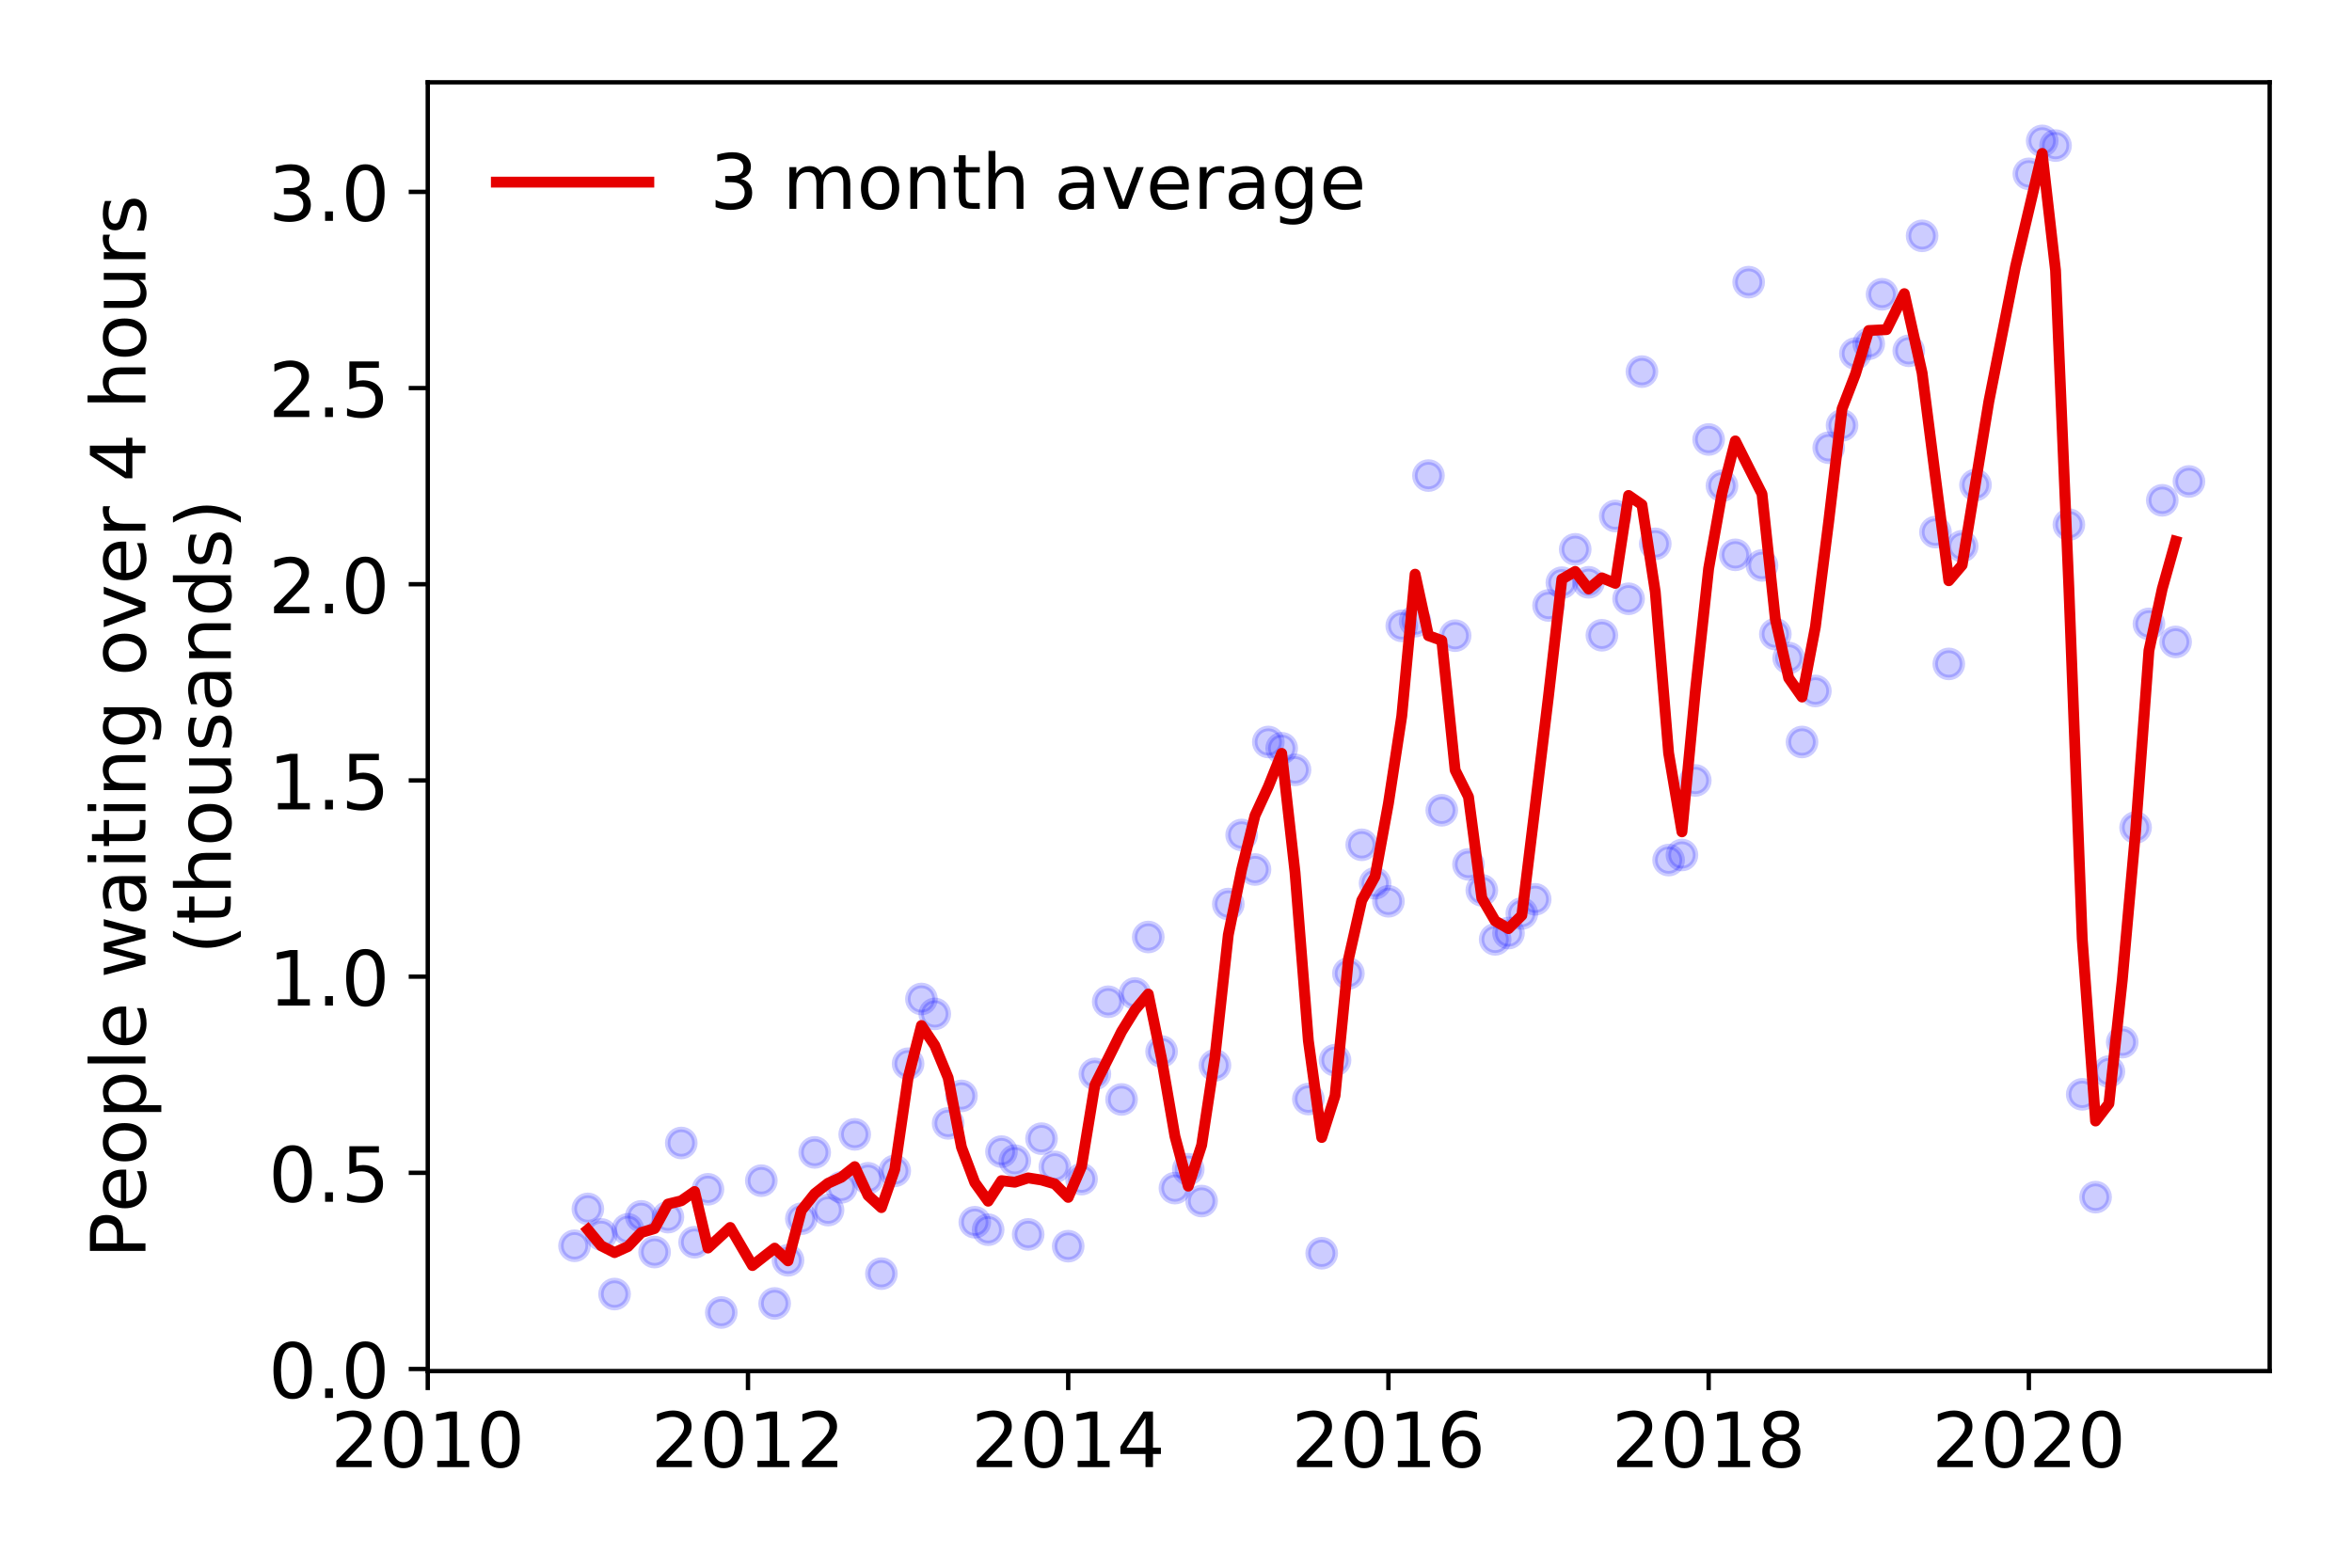 <?xml version="1.0" encoding="utf-8" standalone="no"?>
<!DOCTYPE svg PUBLIC "-//W3C//DTD SVG 1.1//EN"
  "http://www.w3.org/Graphics/SVG/1.1/DTD/svg11.dtd">
<!-- Created with matplotlib (https://matplotlib.org/) -->
<svg height="288pt" version="1.1" viewBox="0 0 432 288" width="432pt" xmlns="http://www.w3.org/2000/svg" xmlns:xlink="http://www.w3.org/1999/xlink">
 <defs>
  <style type="text/css">
*{stroke-linecap:butt;stroke-linejoin:round;}
  </style>
 </defs>
 <g id="figure_1">
  <g id="patch_1">
   <path d="M 0 288 
L 432 288 
L 432 0 
L 0 0 
z
" style="fill:#ffffff;"/>
  </g>
  <g id="axes_1">
   <g id="patch_2">
    <path d="M 78.57 251.88 
L 416.88 251.88 
L 416.88 15.12 
L 78.57 15.12 
z
" style="fill:#ffffff;"/>
   </g>
   <g id="matplotlib.axis_1">
    <g id="xtick_1">
     <g id="line2d_1">
      <defs>
       <path d="M 0 0 
L 0 3.5 
" id="maaee88fceb" style="stroke:#000000;stroke-width:0.8;"/>
      </defs>
      <g>
       <use style="stroke:#000000;stroke-width:0.8;" x="78.57" xlink:href="#maaee88fceb" y="251.88"/>
      </g>
     </g>
     <g id="text_1">
      <!-- 2010 -->
      <defs>
       <path d="M 19.188 8.297 
L 53.609 8.297 
L 53.609 0 
L 7.328 0 
L 7.328 8.297 
Q 12.938 14.109 22.625 23.891 
Q 32.328 33.688 34.812 36.531 
Q 39.547 41.844 41.422 45.531 
Q 43.312 49.219 43.312 52.781 
Q 43.312 58.594 39.234 62.25 
Q 35.156 65.922 28.609 65.922 
Q 23.969 65.922 18.812 64.312 
Q 13.672 62.703 7.812 59.422 
L 7.812 69.391 
Q 13.766 71.781 18.938 73 
Q 24.125 74.219 28.422 74.219 
Q 39.75 74.219 46.484 68.547 
Q 53.219 62.891 53.219 53.422 
Q 53.219 48.922 51.531 44.891 
Q 49.859 40.875 45.406 35.406 
Q 44.188 33.984 37.641 27.219 
Q 31.109 20.453 19.188 8.297 
z
" id="DejaVuSans-50"/>
       <path d="M 31.781 66.406 
Q 24.172 66.406 20.328 58.906 
Q 16.5 51.422 16.5 36.375 
Q 16.5 21.391 20.328 13.891 
Q 24.172 6.391 31.781 6.391 
Q 39.453 6.391 43.281 13.891 
Q 47.125 21.391 47.125 36.375 
Q 47.125 51.422 43.281 58.906 
Q 39.453 66.406 31.781 66.406 
z
M 31.781 74.219 
Q 44.047 74.219 50.516 64.516 
Q 56.984 54.828 56.984 36.375 
Q 56.984 17.969 50.516 8.266 
Q 44.047 -1.422 31.781 -1.422 
Q 19.531 -1.422 13.062 8.266 
Q 6.594 17.969 6.594 36.375 
Q 6.594 54.828 13.062 64.516 
Q 19.531 74.219 31.781 74.219 
z
" id="DejaVuSans-48"/>
       <path d="M 12.406 8.297 
L 28.516 8.297 
L 28.516 63.922 
L 10.984 60.406 
L 10.984 69.391 
L 28.422 72.906 
L 38.281 72.906 
L 38.281 8.297 
L 54.391 8.297 
L 54.391 0 
L 12.406 0 
z
" id="DejaVuSans-49"/>
      </defs>
      <g transform="translate(60.755 269.518)scale(0.14 -0.14)">
       <use xlink:href="#DejaVuSans-50"/>
       <use x="63.623" xlink:href="#DejaVuSans-48"/>
       <use x="127.246" xlink:href="#DejaVuSans-49"/>
       <use x="190.869" xlink:href="#DejaVuSans-48"/>
      </g>
     </g>
    </g>
    <g id="xtick_2">
     <g id="line2d_2">
      <g>
       <use style="stroke:#000000;stroke-width:0.8;" x="137.385" xlink:href="#maaee88fceb" y="251.88"/>
      </g>
     </g>
     <g id="text_2">
      <!-- 2012 -->
      <g transform="translate(119.57 269.518)scale(0.14 -0.14)">
       <use xlink:href="#DejaVuSans-50"/>
       <use x="63.623" xlink:href="#DejaVuSans-48"/>
       <use x="127.246" xlink:href="#DejaVuSans-49"/>
       <use x="190.869" xlink:href="#DejaVuSans-50"/>
      </g>
     </g>
    </g>
    <g id="xtick_3">
     <g id="line2d_3">
      <g>
       <use style="stroke:#000000;stroke-width:0.8;" x="196.2" xlink:href="#maaee88fceb" y="251.88"/>
      </g>
     </g>
     <g id="text_3">
      <!-- 2014 -->
      <defs>
       <path d="M 37.797 64.312 
L 12.891 25.391 
L 37.797 25.391 
z
M 35.203 72.906 
L 47.609 72.906 
L 47.609 25.391 
L 58.016 25.391 
L 58.016 17.188 
L 47.609 17.188 
L 47.609 0 
L 37.797 0 
L 37.797 17.188 
L 4.891 17.188 
L 4.891 26.703 
z
" id="DejaVuSans-52"/>
      </defs>
      <g transform="translate(178.385 269.518)scale(0.14 -0.14)">
       <use xlink:href="#DejaVuSans-50"/>
       <use x="63.623" xlink:href="#DejaVuSans-48"/>
       <use x="127.246" xlink:href="#DejaVuSans-49"/>
       <use x="190.869" xlink:href="#DejaVuSans-52"/>
      </g>
     </g>
    </g>
    <g id="xtick_4">
     <g id="line2d_4">
      <g>
       <use style="stroke:#000000;stroke-width:0.8;" x="255.016" xlink:href="#maaee88fceb" y="251.88"/>
      </g>
     </g>
     <g id="text_4">
      <!-- 2016 -->
      <defs>
       <path d="M 33.016 40.375 
Q 26.375 40.375 22.484 35.828 
Q 18.609 31.297 18.609 23.391 
Q 18.609 15.531 22.484 10.953 
Q 26.375 6.391 33.016 6.391 
Q 39.656 6.391 43.531 10.953 
Q 47.406 15.531 47.406 23.391 
Q 47.406 31.297 43.531 35.828 
Q 39.656 40.375 33.016 40.375 
z
M 52.594 71.297 
L 52.594 62.312 
Q 48.875 64.062 45.094 64.984 
Q 41.312 65.922 37.594 65.922 
Q 27.828 65.922 22.672 59.328 
Q 17.531 52.734 16.797 39.406 
Q 19.672 43.656 24.016 45.922 
Q 28.375 48.188 33.594 48.188 
Q 44.578 48.188 50.953 41.516 
Q 57.328 34.859 57.328 23.391 
Q 57.328 12.156 50.688 5.359 
Q 44.047 -1.422 33.016 -1.422 
Q 20.359 -1.422 13.672 8.266 
Q 6.984 17.969 6.984 36.375 
Q 6.984 53.656 15.188 63.938 
Q 23.391 74.219 37.203 74.219 
Q 40.922 74.219 44.703 73.484 
Q 48.484 72.75 52.594 71.297 
z
" id="DejaVuSans-54"/>
      </defs>
      <g transform="translate(237.201 269.518)scale(0.14 -0.14)">
       <use xlink:href="#DejaVuSans-50"/>
       <use x="63.623" xlink:href="#DejaVuSans-48"/>
       <use x="127.246" xlink:href="#DejaVuSans-49"/>
       <use x="190.869" xlink:href="#DejaVuSans-54"/>
      </g>
     </g>
    </g>
    <g id="xtick_5">
     <g id="line2d_5">
      <g>
       <use style="stroke:#000000;stroke-width:0.8;" x="313.831" xlink:href="#maaee88fceb" y="251.88"/>
      </g>
     </g>
     <g id="text_5">
      <!-- 2018 -->
      <defs>
       <path d="M 31.781 34.625 
Q 24.75 34.625 20.719 30.859 
Q 16.703 27.094 16.703 20.516 
Q 16.703 13.922 20.719 10.156 
Q 24.75 6.391 31.781 6.391 
Q 38.812 6.391 42.859 10.172 
Q 46.922 13.969 46.922 20.516 
Q 46.922 27.094 42.891 30.859 
Q 38.875 34.625 31.781 34.625 
z
M 21.922 38.812 
Q 15.578 40.375 12.031 44.719 
Q 8.5 49.078 8.5 55.328 
Q 8.5 64.062 14.719 69.141 
Q 20.953 74.219 31.781 74.219 
Q 42.672 74.219 48.875 69.141 
Q 55.078 64.062 55.078 55.328 
Q 55.078 49.078 51.531 44.719 
Q 48 40.375 41.703 38.812 
Q 48.828 37.156 52.797 32.312 
Q 56.781 27.484 56.781 20.516 
Q 56.781 9.906 50.312 4.234 
Q 43.844 -1.422 31.781 -1.422 
Q 19.734 -1.422 13.25 4.234 
Q 6.781 9.906 6.781 20.516 
Q 6.781 27.484 10.781 32.312 
Q 14.797 37.156 21.922 38.812 
z
M 18.312 54.391 
Q 18.312 48.734 21.844 45.562 
Q 25.391 42.391 31.781 42.391 
Q 38.141 42.391 41.719 45.562 
Q 45.312 48.734 45.312 54.391 
Q 45.312 60.062 41.719 63.234 
Q 38.141 66.406 31.781 66.406 
Q 25.391 66.406 21.844 63.234 
Q 18.312 60.062 18.312 54.391 
z
" id="DejaVuSans-56"/>
      </defs>
      <g transform="translate(296.016 269.518)scale(0.14 -0.14)">
       <use xlink:href="#DejaVuSans-50"/>
       <use x="63.623" xlink:href="#DejaVuSans-48"/>
       <use x="127.246" xlink:href="#DejaVuSans-49"/>
       <use x="190.869" xlink:href="#DejaVuSans-56"/>
      </g>
     </g>
    </g>
    <g id="xtick_6">
     <g id="line2d_6">
      <g>
       <use style="stroke:#000000;stroke-width:0.8;" x="372.646" xlink:href="#maaee88fceb" y="251.88"/>
      </g>
     </g>
     <g id="text_6">
      <!-- 2020 -->
      <g transform="translate(354.831 269.518)scale(0.14 -0.14)">
       <use xlink:href="#DejaVuSans-50"/>
       <use x="63.623" xlink:href="#DejaVuSans-48"/>
       <use x="127.246" xlink:href="#DejaVuSans-50"/>
       <use x="190.869" xlink:href="#DejaVuSans-48"/>
      </g>
     </g>
    </g>
   </g>
   <g id="matplotlib.axis_2">
    <g id="ytick_1">
     <g id="line2d_7">
      <defs>
       <path d="M 0 0 
L -3.5 0 
" id="m2cc31ea037" style="stroke:#000000;stroke-width:0.8;"/>
      </defs>
      <g>
       <use style="stroke:#000000;stroke-width:0.8;" x="78.57" xlink:href="#m2cc31ea037" y="251.498"/>
      </g>
     </g>
     <g id="text_7">
      <!-- 0.0 -->
      <defs>
       <path d="M 10.688 12.406 
L 21 12.406 
L 21 0 
L 10.688 0 
z
" id="DejaVuSans-46"/>
      </defs>
      <g transform="translate(49.306 256.817)scale(0.14 -0.14)">
       <use xlink:href="#DejaVuSans-48"/>
       <use x="63.623" xlink:href="#DejaVuSans-46"/>
       <use x="95.41" xlink:href="#DejaVuSans-48"/>
      </g>
     </g>
    </g>
    <g id="ytick_2">
     <g id="line2d_8">
      <g>
       <use style="stroke:#000000;stroke-width:0.8;" x="78.57" xlink:href="#m2cc31ea037" y="215.457"/>
      </g>
     </g>
     <g id="text_8">
      <!-- 0.5 -->
      <defs>
       <path d="M 10.797 72.906 
L 49.516 72.906 
L 49.516 64.594 
L 19.828 64.594 
L 19.828 46.734 
Q 21.969 47.469 24.109 47.828 
Q 26.266 48.188 28.422 48.188 
Q 40.625 48.188 47.75 41.5 
Q 54.891 34.812 54.891 23.391 
Q 54.891 11.625 47.562 5.094 
Q 40.234 -1.422 26.906 -1.422 
Q 22.312 -1.422 17.547 -0.641 
Q 12.797 0.141 7.719 1.703 
L 7.719 11.625 
Q 12.109 9.234 16.797 8.062 
Q 21.484 6.891 26.703 6.891 
Q 35.156 6.891 40.078 11.328 
Q 45.016 15.766 45.016 23.391 
Q 45.016 31 40.078 35.438 
Q 35.156 39.891 26.703 39.891 
Q 22.75 39.891 18.812 39.016 
Q 14.891 38.141 10.797 36.281 
z
" id="DejaVuSans-53"/>
      </defs>
      <g transform="translate(49.306 220.776)scale(0.14 -0.14)">
       <use xlink:href="#DejaVuSans-48"/>
       <use x="63.623" xlink:href="#DejaVuSans-46"/>
       <use x="95.41" xlink:href="#DejaVuSans-53"/>
      </g>
     </g>
    </g>
    <g id="ytick_3">
     <g id="line2d_9">
      <g>
       <use style="stroke:#000000;stroke-width:0.8;" x="78.57" xlink:href="#m2cc31ea037" y="179.416"/>
      </g>
     </g>
     <g id="text_9">
      <!-- 1.0 -->
      <g transform="translate(49.306 184.735)scale(0.14 -0.14)">
       <use xlink:href="#DejaVuSans-49"/>
       <use x="63.623" xlink:href="#DejaVuSans-46"/>
       <use x="95.41" xlink:href="#DejaVuSans-48"/>
      </g>
     </g>
    </g>
    <g id="ytick_4">
     <g id="line2d_10">
      <g>
       <use style="stroke:#000000;stroke-width:0.8;" x="78.57" xlink:href="#m2cc31ea037" y="143.375"/>
      </g>
     </g>
     <g id="text_10">
      <!-- 1.5 -->
      <g transform="translate(49.306 148.694)scale(0.14 -0.14)">
       <use xlink:href="#DejaVuSans-49"/>
       <use x="63.623" xlink:href="#DejaVuSans-46"/>
       <use x="95.41" xlink:href="#DejaVuSans-53"/>
      </g>
     </g>
    </g>
    <g id="ytick_5">
     <g id="line2d_11">
      <g>
       <use style="stroke:#000000;stroke-width:0.8;" x="78.57" xlink:href="#m2cc31ea037" y="107.334"/>
      </g>
     </g>
     <g id="text_11">
      <!-- 2.0 -->
      <g transform="translate(49.306 112.653)scale(0.14 -0.14)">
       <use xlink:href="#DejaVuSans-50"/>
       <use x="63.623" xlink:href="#DejaVuSans-46"/>
       <use x="95.41" xlink:href="#DejaVuSans-48"/>
      </g>
     </g>
    </g>
    <g id="ytick_6">
     <g id="line2d_12">
      <g>
       <use style="stroke:#000000;stroke-width:0.8;" x="78.57" xlink:href="#m2cc31ea037" y="71.293"/>
      </g>
     </g>
     <g id="text_12">
      <!-- 2.5 -->
      <g transform="translate(49.306 76.612)scale(0.14 -0.14)">
       <use xlink:href="#DejaVuSans-50"/>
       <use x="63.623" xlink:href="#DejaVuSans-46"/>
       <use x="95.41" xlink:href="#DejaVuSans-53"/>
      </g>
     </g>
    </g>
    <g id="ytick_7">
     <g id="line2d_13">
      <g>
       <use style="stroke:#000000;stroke-width:0.8;" x="78.57" xlink:href="#m2cc31ea037" y="35.252"/>
      </g>
     </g>
     <g id="text_13">
      <!-- 3.0 -->
      <defs>
       <path d="M 40.578 39.312 
Q 47.656 37.797 51.625 33 
Q 55.609 28.219 55.609 21.188 
Q 55.609 10.406 48.188 4.484 
Q 40.766 -1.422 27.094 -1.422 
Q 22.516 -1.422 17.656 -0.516 
Q 12.797 0.391 7.625 2.203 
L 7.625 11.719 
Q 11.719 9.328 16.594 8.109 
Q 21.484 6.891 26.812 6.891 
Q 36.078 6.891 40.938 10.547 
Q 45.797 14.203 45.797 21.188 
Q 45.797 27.641 41.281 31.266 
Q 36.766 34.906 28.719 34.906 
L 20.219 34.906 
L 20.219 43.016 
L 29.109 43.016 
Q 36.375 43.016 40.234 45.922 
Q 44.094 48.828 44.094 54.297 
Q 44.094 59.906 40.109 62.906 
Q 36.141 65.922 28.719 65.922 
Q 24.656 65.922 20.016 65.031 
Q 15.375 64.156 9.812 62.312 
L 9.812 71.094 
Q 15.438 72.656 20.344 73.438 
Q 25.25 74.219 29.594 74.219 
Q 40.828 74.219 47.359 69.109 
Q 53.906 64.016 53.906 55.328 
Q 53.906 49.266 50.438 45.094 
Q 46.969 40.922 40.578 39.312 
z
" id="DejaVuSans-51"/>
      </defs>
      <g transform="translate(49.306 40.571)scale(0.14 -0.14)">
       <use xlink:href="#DejaVuSans-51"/>
       <use x="63.623" xlink:href="#DejaVuSans-46"/>
       <use x="95.41" xlink:href="#DejaVuSans-48"/>
      </g>
     </g>
    </g>
    <g id="text_14">
     <!-- People waiting over 4 hours -->
     <defs>
      <path d="M 19.672 64.797 
L 19.672 37.406 
L 32.078 37.406 
Q 38.969 37.406 42.719 40.969 
Q 46.484 44.531 46.484 51.125 
Q 46.484 57.672 42.719 61.234 
Q 38.969 64.797 32.078 64.797 
z
M 9.812 72.906 
L 32.078 72.906 
Q 44.344 72.906 50.609 67.359 
Q 56.891 61.812 56.891 51.125 
Q 56.891 40.328 50.609 34.812 
Q 44.344 29.297 32.078 29.297 
L 19.672 29.297 
L 19.672 0 
L 9.812 0 
z
" id="DejaVuSans-80"/>
      <path d="M 56.203 29.594 
L 56.203 25.203 
L 14.891 25.203 
Q 15.484 15.922 20.484 11.062 
Q 25.484 6.203 34.422 6.203 
Q 39.594 6.203 44.453 7.469 
Q 49.312 8.734 54.109 11.281 
L 54.109 2.781 
Q 49.266 0.734 44.188 -0.344 
Q 39.109 -1.422 33.891 -1.422 
Q 20.797 -1.422 13.156 6.188 
Q 5.516 13.812 5.516 26.812 
Q 5.516 40.234 12.766 48.109 
Q 20.016 56 32.328 56 
Q 43.359 56 49.781 48.891 
Q 56.203 41.797 56.203 29.594 
z
M 47.219 32.234 
Q 47.125 39.594 43.094 43.984 
Q 39.062 48.391 32.422 48.391 
Q 24.906 48.391 20.391 44.141 
Q 15.875 39.891 15.188 32.172 
z
" id="DejaVuSans-101"/>
      <path d="M 30.609 48.391 
Q 23.391 48.391 19.188 42.75 
Q 14.984 37.109 14.984 27.297 
Q 14.984 17.484 19.156 11.844 
Q 23.344 6.203 30.609 6.203 
Q 37.797 6.203 41.984 11.859 
Q 46.188 17.531 46.188 27.297 
Q 46.188 37.016 41.984 42.703 
Q 37.797 48.391 30.609 48.391 
z
M 30.609 56 
Q 42.328 56 49.016 48.375 
Q 55.719 40.766 55.719 27.297 
Q 55.719 13.875 49.016 6.219 
Q 42.328 -1.422 30.609 -1.422 
Q 18.844 -1.422 12.172 6.219 
Q 5.516 13.875 5.516 27.297 
Q 5.516 40.766 12.172 48.375 
Q 18.844 56 30.609 56 
z
" id="DejaVuSans-111"/>
      <path d="M 18.109 8.203 
L 18.109 -20.797 
L 9.078 -20.797 
L 9.078 54.688 
L 18.109 54.688 
L 18.109 46.391 
Q 20.953 51.266 25.266 53.625 
Q 29.594 56 35.594 56 
Q 45.562 56 51.781 48.094 
Q 58.016 40.188 58.016 27.297 
Q 58.016 14.406 51.781 6.484 
Q 45.562 -1.422 35.594 -1.422 
Q 29.594 -1.422 25.266 0.953 
Q 20.953 3.328 18.109 8.203 
z
M 48.688 27.297 
Q 48.688 37.203 44.609 42.844 
Q 40.531 48.484 33.406 48.484 
Q 26.266 48.484 22.188 42.844 
Q 18.109 37.203 18.109 27.297 
Q 18.109 17.391 22.188 11.75 
Q 26.266 6.109 33.406 6.109 
Q 40.531 6.109 44.609 11.75 
Q 48.688 17.391 48.688 27.297 
z
" id="DejaVuSans-112"/>
      <path d="M 9.422 75.984 
L 18.406 75.984 
L 18.406 0 
L 9.422 0 
z
" id="DejaVuSans-108"/>
      <path id="DejaVuSans-32"/>
      <path d="M 4.203 54.688 
L 13.188 54.688 
L 24.422 12.016 
L 35.594 54.688 
L 46.188 54.688 
L 57.422 12.016 
L 68.609 54.688 
L 77.594 54.688 
L 63.281 0 
L 52.688 0 
L 40.922 44.828 
L 29.109 0 
L 18.5 0 
z
" id="DejaVuSans-119"/>
      <path d="M 34.281 27.484 
Q 23.391 27.484 19.188 25 
Q 14.984 22.516 14.984 16.5 
Q 14.984 11.719 18.141 8.906 
Q 21.297 6.109 26.703 6.109 
Q 34.188 6.109 38.703 11.406 
Q 43.219 16.703 43.219 25.484 
L 43.219 27.484 
z
M 52.203 31.203 
L 52.203 0 
L 43.219 0 
L 43.219 8.297 
Q 40.141 3.328 35.547 0.953 
Q 30.953 -1.422 24.312 -1.422 
Q 15.922 -1.422 10.953 3.297 
Q 6 8.016 6 15.922 
Q 6 25.141 12.172 29.828 
Q 18.359 34.516 30.609 34.516 
L 43.219 34.516 
L 43.219 35.406 
Q 43.219 41.609 39.141 45 
Q 35.062 48.391 27.688 48.391 
Q 23 48.391 18.547 47.266 
Q 14.109 46.141 10.016 43.891 
L 10.016 52.203 
Q 14.938 54.109 19.578 55.047 
Q 24.219 56 28.609 56 
Q 40.484 56 46.344 49.844 
Q 52.203 43.703 52.203 31.203 
z
" id="DejaVuSans-97"/>
      <path d="M 9.422 54.688 
L 18.406 54.688 
L 18.406 0 
L 9.422 0 
z
M 9.422 75.984 
L 18.406 75.984 
L 18.406 64.594 
L 9.422 64.594 
z
" id="DejaVuSans-105"/>
      <path d="M 18.312 70.219 
L 18.312 54.688 
L 36.812 54.688 
L 36.812 47.703 
L 18.312 47.703 
L 18.312 18.016 
Q 18.312 11.328 20.141 9.422 
Q 21.969 7.516 27.594 7.516 
L 36.812 7.516 
L 36.812 0 
L 27.594 0 
Q 17.188 0 13.234 3.875 
Q 9.281 7.766 9.281 18.016 
L 9.281 47.703 
L 2.688 47.703 
L 2.688 54.688 
L 9.281 54.688 
L 9.281 70.219 
z
" id="DejaVuSans-116"/>
      <path d="M 54.891 33.016 
L 54.891 0 
L 45.906 0 
L 45.906 32.719 
Q 45.906 40.484 42.875 44.328 
Q 39.844 48.188 33.797 48.188 
Q 26.516 48.188 22.312 43.547 
Q 18.109 38.922 18.109 30.906 
L 18.109 0 
L 9.078 0 
L 9.078 54.688 
L 18.109 54.688 
L 18.109 46.188 
Q 21.344 51.125 25.703 53.562 
Q 30.078 56 35.797 56 
Q 45.219 56 50.047 50.172 
Q 54.891 44.344 54.891 33.016 
z
" id="DejaVuSans-110"/>
      <path d="M 45.406 27.984 
Q 45.406 37.75 41.375 43.109 
Q 37.359 48.484 30.078 48.484 
Q 22.859 48.484 18.828 43.109 
Q 14.797 37.75 14.797 27.984 
Q 14.797 18.266 18.828 12.891 
Q 22.859 7.516 30.078 7.516 
Q 37.359 7.516 41.375 12.891 
Q 45.406 18.266 45.406 27.984 
z
M 54.391 6.781 
Q 54.391 -7.172 48.188 -13.984 
Q 42 -20.797 29.203 -20.797 
Q 24.469 -20.797 20.266 -20.094 
Q 16.062 -19.391 12.109 -17.922 
L 12.109 -9.188 
Q 16.062 -11.328 19.922 -12.344 
Q 23.781 -13.375 27.781 -13.375 
Q 36.625 -13.375 41.016 -8.766 
Q 45.406 -4.156 45.406 5.172 
L 45.406 9.625 
Q 42.625 4.781 38.281 2.391 
Q 33.938 0 27.875 0 
Q 17.828 0 11.672 7.656 
Q 5.516 15.328 5.516 27.984 
Q 5.516 40.672 11.672 48.328 
Q 17.828 56 27.875 56 
Q 33.938 56 38.281 53.609 
Q 42.625 51.219 45.406 46.391 
L 45.406 54.688 
L 54.391 54.688 
z
" id="DejaVuSans-103"/>
      <path d="M 2.984 54.688 
L 12.5 54.688 
L 29.594 8.797 
L 46.688 54.688 
L 56.203 54.688 
L 35.688 0 
L 23.484 0 
z
" id="DejaVuSans-118"/>
      <path d="M 41.109 46.297 
Q 39.594 47.172 37.812 47.578 
Q 36.031 48 33.891 48 
Q 26.266 48 22.188 43.047 
Q 18.109 38.094 18.109 28.812 
L 18.109 0 
L 9.078 0 
L 9.078 54.688 
L 18.109 54.688 
L 18.109 46.188 
Q 20.953 51.172 25.484 53.578 
Q 30.031 56 36.531 56 
Q 37.453 56 38.578 55.875 
Q 39.703 55.766 41.062 55.516 
z
" id="DejaVuSans-114"/>
      <path d="M 54.891 33.016 
L 54.891 0 
L 45.906 0 
L 45.906 32.719 
Q 45.906 40.484 42.875 44.328 
Q 39.844 48.188 33.797 48.188 
Q 26.516 48.188 22.312 43.547 
Q 18.109 38.922 18.109 30.906 
L 18.109 0 
L 9.078 0 
L 9.078 75.984 
L 18.109 75.984 
L 18.109 46.188 
Q 21.344 51.125 25.703 53.562 
Q 30.078 56 35.797 56 
Q 45.219 56 50.047 50.172 
Q 54.891 44.344 54.891 33.016 
z
" id="DejaVuSans-104"/>
      <path d="M 8.5 21.578 
L 8.5 54.688 
L 17.484 54.688 
L 17.484 21.922 
Q 17.484 14.156 20.5 10.266 
Q 23.531 6.391 29.594 6.391 
Q 36.859 6.391 41.078 11.031 
Q 45.312 15.672 45.312 23.688 
L 45.312 54.688 
L 54.297 54.688 
L 54.297 0 
L 45.312 0 
L 45.312 8.406 
Q 42.047 3.422 37.719 1 
Q 33.406 -1.422 27.688 -1.422 
Q 18.266 -1.422 13.375 4.438 
Q 8.5 10.297 8.5 21.578 
z
M 31.109 56 
z
" id="DejaVuSans-117"/>
      <path d="M 44.281 53.078 
L 44.281 44.578 
Q 40.484 46.531 36.375 47.5 
Q 32.281 48.484 27.875 48.484 
Q 21.188 48.484 17.844 46.438 
Q 14.5 44.391 14.5 40.281 
Q 14.5 37.156 16.891 35.375 
Q 19.281 33.594 26.516 31.984 
L 29.594 31.297 
Q 39.156 29.25 43.188 25.516 
Q 47.219 21.781 47.219 15.094 
Q 47.219 7.469 41.188 3.016 
Q 35.156 -1.422 24.609 -1.422 
Q 20.219 -1.422 15.453 -0.562 
Q 10.688 0.297 5.422 2 
L 5.422 11.281 
Q 10.406 8.688 15.234 7.391 
Q 20.062 6.109 24.812 6.109 
Q 31.156 6.109 34.562 8.281 
Q 37.984 10.453 37.984 14.406 
Q 37.984 18.062 35.516 20.016 
Q 33.062 21.969 24.703 23.781 
L 21.578 24.516 
Q 13.234 26.266 9.516 29.906 
Q 5.812 33.547 5.812 39.891 
Q 5.812 47.609 11.281 51.797 
Q 16.75 56 26.812 56 
Q 31.781 56 36.172 55.266 
Q 40.578 54.547 44.281 53.078 
z
" id="DejaVuSans-115"/>
     </defs>
     <g transform="translate(26.717 231.175)rotate(-90)scale(0.14 -0.14)">
      <use xlink:href="#DejaVuSans-80"/>
      <use x="60.256" xlink:href="#DejaVuSans-101"/>
      <use x="121.779" xlink:href="#DejaVuSans-111"/>
      <use x="182.961" xlink:href="#DejaVuSans-112"/>
      <use x="246.438" xlink:href="#DejaVuSans-108"/>
      <use x="274.221" xlink:href="#DejaVuSans-101"/>
      <use x="335.744" xlink:href="#DejaVuSans-32"/>
      <use x="367.531" xlink:href="#DejaVuSans-119"/>
      <use x="449.318" xlink:href="#DejaVuSans-97"/>
      <use x="510.598" xlink:href="#DejaVuSans-105"/>
      <use x="538.381" xlink:href="#DejaVuSans-116"/>
      <use x="577.59" xlink:href="#DejaVuSans-105"/>
      <use x="605.373" xlink:href="#DejaVuSans-110"/>
      <use x="668.752" xlink:href="#DejaVuSans-103"/>
      <use x="732.229" xlink:href="#DejaVuSans-32"/>
      <use x="764.016" xlink:href="#DejaVuSans-111"/>
      <use x="825.197" xlink:href="#DejaVuSans-118"/>
      <use x="884.377" xlink:href="#DejaVuSans-101"/>
      <use x="945.9" xlink:href="#DejaVuSans-114"/>
      <use x="987.014" xlink:href="#DejaVuSans-32"/>
      <use x="1018.801" xlink:href="#DejaVuSans-52"/>
      <use x="1082.424" xlink:href="#DejaVuSans-32"/>
      <use x="1114.211" xlink:href="#DejaVuSans-104"/>
      <use x="1177.59" xlink:href="#DejaVuSans-111"/>
      <use x="1238.771" xlink:href="#DejaVuSans-117"/>
      <use x="1302.15" xlink:href="#DejaVuSans-114"/>
      <use x="1343.264" xlink:href="#DejaVuSans-115"/>
     </g>
     <!-- (thousands) -->
     <defs>
      <path d="M 31 75.875 
Q 24.469 64.656 21.281 53.656 
Q 18.109 42.672 18.109 31.391 
Q 18.109 20.125 21.312 9.062 
Q 24.516 -2 31 -13.188 
L 23.188 -13.188 
Q 15.875 -1.703 12.234 9.375 
Q 8.594 20.453 8.594 31.391 
Q 8.594 42.281 12.203 53.312 
Q 15.828 64.359 23.188 75.875 
z
" id="DejaVuSans-40"/>
      <path d="M 45.406 46.391 
L 45.406 75.984 
L 54.391 75.984 
L 54.391 0 
L 45.406 0 
L 45.406 8.203 
Q 42.578 3.328 38.25 0.953 
Q 33.938 -1.422 27.875 -1.422 
Q 17.969 -1.422 11.734 6.484 
Q 5.516 14.406 5.516 27.297 
Q 5.516 40.188 11.734 48.094 
Q 17.969 56 27.875 56 
Q 33.938 56 38.25 53.625 
Q 42.578 51.266 45.406 46.391 
z
M 14.797 27.297 
Q 14.797 17.391 18.875 11.75 
Q 22.953 6.109 30.078 6.109 
Q 37.203 6.109 41.297 11.75 
Q 45.406 17.391 45.406 27.297 
Q 45.406 37.203 41.297 42.844 
Q 37.203 48.484 30.078 48.484 
Q 22.953 48.484 18.875 42.844 
Q 14.797 37.203 14.797 27.297 
z
" id="DejaVuSans-100"/>
      <path d="M 8.016 75.875 
L 15.828 75.875 
Q 23.141 64.359 26.781 53.312 
Q 30.422 42.281 30.422 31.391 
Q 30.422 20.453 26.781 9.375 
Q 23.141 -1.703 15.828 -13.188 
L 8.016 -13.188 
Q 14.5 -2 17.703 9.062 
Q 20.906 20.125 20.906 31.391 
Q 20.906 42.672 17.703 53.656 
Q 14.5 64.656 8.016 75.875 
z
" id="DejaVuSans-41"/>
     </defs>
     <g transform="translate(42.394 175.325)rotate(-90)scale(0.14 -0.14)">
      <use xlink:href="#DejaVuSans-40"/>
      <use x="39.014" xlink:href="#DejaVuSans-116"/>
      <use x="78.223" xlink:href="#DejaVuSans-104"/>
      <use x="141.602" xlink:href="#DejaVuSans-111"/>
      <use x="202.783" xlink:href="#DejaVuSans-117"/>
      <use x="266.162" xlink:href="#DejaVuSans-115"/>
      <use x="318.262" xlink:href="#DejaVuSans-97"/>
      <use x="379.541" xlink:href="#DejaVuSans-110"/>
      <use x="442.92" xlink:href="#DejaVuSans-100"/>
      <use x="506.396" xlink:href="#DejaVuSans-115"/>
      <use x="558.496" xlink:href="#DejaVuSans-41"/>
     </g>
    </g>
   </g>
   <g id="line2d_14">
    <defs>
     <path d="M 0 2.5 
C 0.663 2.5 1.299 2.237 1.768 1.768 
C 2.237 1.299 2.5 0.663 2.5 0 
C 2.5 -0.663 2.237 -1.299 1.768 -1.768 
C 1.299 -2.237 0.663 -2.5 0 -2.5 
C -0.663 -2.5 -1.299 -2.237 -1.768 -1.768 
C -2.237 -1.299 -2.5 -0.663 -2.5 0 
C -2.5 0.663 -2.237 1.299 -1.768 1.768 
C -1.299 2.237 -0.663 2.5 0 2.5 
z
" id="m3f5996449d" style="stroke:#0000ff;stroke-opacity:0.2;"/>
    </defs>
    <g clip-path="url(#pf0ea86debe)">
     <use style="fill:#0000ff;fill-opacity:0.2;stroke:#0000ff;stroke-opacity:0.2;" x="402.054" xlink:href="#m3f5996449d" y="88.449"/>
     <use style="fill:#0000ff;fill-opacity:0.2;stroke:#0000ff;stroke-opacity:0.2;" x="399.603" xlink:href="#m3f5996449d" y="117.93"/>
     <use style="fill:#0000ff;fill-opacity:0.2;stroke:#0000ff;stroke-opacity:0.2;" x="397.152" xlink:href="#m3f5996449d" y="91.909"/>
     <use style="fill:#0000ff;fill-opacity:0.2;stroke:#0000ff;stroke-opacity:0.2;" x="394.702" xlink:href="#m3f5996449d" y="114.615"/>
     <use style="fill:#0000ff;fill-opacity:0.2;stroke:#0000ff;stroke-opacity:0.2;" x="392.251" xlink:href="#m3f5996449d" y="152.025"/>
     <use style="fill:#0000ff;fill-opacity:0.2;stroke:#0000ff;stroke-opacity:0.2;" x="389.8" xlink:href="#m3f5996449d" y="191.454"/>
     <use style="fill:#0000ff;fill-opacity:0.2;stroke:#0000ff;stroke-opacity:0.2;" x="387.35" xlink:href="#m3f5996449d" y="196.86"/>
     <use style="fill:#0000ff;fill-opacity:0.2;stroke:#0000ff;stroke-opacity:0.2;" x="384.899" xlink:href="#m3f5996449d" y="219.926"/>
     <use style="fill:#0000ff;fill-opacity:0.2;stroke:#0000ff;stroke-opacity:0.2;" x="382.449" xlink:href="#m3f5996449d" y="201.041"/>
     <use style="fill:#0000ff;fill-opacity:0.2;stroke:#0000ff;stroke-opacity:0.2;" x="379.998" xlink:href="#m3f5996449d" y="96.378"/>
     <use style="fill:#0000ff;fill-opacity:0.2;stroke:#0000ff;stroke-opacity:0.2;" x="377.547" xlink:href="#m3f5996449d" y="26.747"/>
     <use style="fill:#0000ff;fill-opacity:0.2;stroke:#0000ff;stroke-opacity:0.2;" x="375.097" xlink:href="#m3f5996449d" y="25.882"/>
     <use style="fill:#0000ff;fill-opacity:0.2;stroke:#0000ff;stroke-opacity:0.2;" x="372.646" xlink:href="#m3f5996449d" y="31.937"/>
     <use style="fill:#0000ff;fill-opacity:0.2;stroke:#0000ff;stroke-opacity:0.2;" x="362.844" xlink:href="#m3f5996449d" y="89.098"/>
     <use style="fill:#0000ff;fill-opacity:0.2;stroke:#0000ff;stroke-opacity:0.2;" x="360.393" xlink:href="#m3f5996449d" y="100.342"/>
     <use style="fill:#0000ff;fill-opacity:0.2;stroke:#0000ff;stroke-opacity:0.2;" x="357.942" xlink:href="#m3f5996449d" y="121.967"/>
     <use style="fill:#0000ff;fill-opacity:0.2;stroke:#0000ff;stroke-opacity:0.2;" x="355.492" xlink:href="#m3f5996449d" y="97.747"/>
     <use style="fill:#0000ff;fill-opacity:0.2;stroke:#0000ff;stroke-opacity:0.2;" x="353.041" xlink:href="#m3f5996449d" y="43.326"/>
     <use style="fill:#0000ff;fill-opacity:0.2;stroke:#0000ff;stroke-opacity:0.2;" x="350.59" xlink:href="#m3f5996449d" y="64.446"/>
     <use style="fill:#0000ff;fill-opacity:0.2;stroke:#0000ff;stroke-opacity:0.2;" x="345.689" xlink:href="#m3f5996449d" y="54.066"/>
     <use style="fill:#0000ff;fill-opacity:0.2;stroke:#0000ff;stroke-opacity:0.2;" x="343.238" xlink:href="#m3f5996449d" y="63.148"/>
     <use style="fill:#0000ff;fill-opacity:0.2;stroke:#0000ff;stroke-opacity:0.2;" x="340.788" xlink:href="#m3f5996449d" y="64.95"/>
     <use style="fill:#0000ff;fill-opacity:0.2;stroke:#0000ff;stroke-opacity:0.2;" x="338.337" xlink:href="#m3f5996449d" y="78.141"/>
     <use style="fill:#0000ff;fill-opacity:0.2;stroke:#0000ff;stroke-opacity:0.2;" x="335.887" xlink:href="#m3f5996449d" y="82.25"/>
     <use style="fill:#0000ff;fill-opacity:0.2;stroke:#0000ff;stroke-opacity:0.2;" x="333.436" xlink:href="#m3f5996449d" y="126.941"/>
     <use style="fill:#0000ff;fill-opacity:0.2;stroke:#0000ff;stroke-opacity:0.2;" x="330.985" xlink:href="#m3f5996449d" y="136.311"/>
     <use style="fill:#0000ff;fill-opacity:0.2;stroke:#0000ff;stroke-opacity:0.2;" x="328.535" xlink:href="#m3f5996449d" y="120.886"/>
     <use style="fill:#0000ff;fill-opacity:0.2;stroke:#0000ff;stroke-opacity:0.2;" x="326.084" xlink:href="#m3f5996449d" y="116.489"/>
     <use style="fill:#0000ff;fill-opacity:0.2;stroke:#0000ff;stroke-opacity:0.2;" x="323.633" xlink:href="#m3f5996449d" y="103.874"/>
     <use style="fill:#0000ff;fill-opacity:0.2;stroke:#0000ff;stroke-opacity:0.2;" x="321.183" xlink:href="#m3f5996449d" y="51.831"/>
     <use style="fill:#0000ff;fill-opacity:0.2;stroke:#0000ff;stroke-opacity:0.2;" x="318.732" xlink:href="#m3f5996449d" y="101.928"/>
     <use style="fill:#0000ff;fill-opacity:0.2;stroke:#0000ff;stroke-opacity:0.2;" x="316.281" xlink:href="#m3f5996449d" y="89.242"/>
     <use style="fill:#0000ff;fill-opacity:0.2;stroke:#0000ff;stroke-opacity:0.2;" x="313.831" xlink:href="#m3f5996449d" y="80.736"/>
     <use style="fill:#0000ff;fill-opacity:0.2;stroke:#0000ff;stroke-opacity:0.2;" x="311.38" xlink:href="#m3f5996449d" y="143.375"/>
     <use style="fill:#0000ff;fill-opacity:0.2;stroke:#0000ff;stroke-opacity:0.2;" x="308.93" xlink:href="#m3f5996449d" y="157.071"/>
     <use style="fill:#0000ff;fill-opacity:0.2;stroke:#0000ff;stroke-opacity:0.2;" x="306.479" xlink:href="#m3f5996449d" y="158.008"/>
     <use style="fill:#0000ff;fill-opacity:0.2;stroke:#0000ff;stroke-opacity:0.2;" x="304.028" xlink:href="#m3f5996449d" y="99.91"/>
     <use style="fill:#0000ff;fill-opacity:0.2;stroke:#0000ff;stroke-opacity:0.2;" x="301.578" xlink:href="#m3f5996449d" y="68.266"/>
     <use style="fill:#0000ff;fill-opacity:0.2;stroke:#0000ff;stroke-opacity:0.2;" x="299.127" xlink:href="#m3f5996449d" y="110.001"/>
     <use style="fill:#0000ff;fill-opacity:0.2;stroke:#0000ff;stroke-opacity:0.2;" x="296.676" xlink:href="#m3f5996449d" y="94.792"/>
     <use style="fill:#0000ff;fill-opacity:0.2;stroke:#0000ff;stroke-opacity:0.2;" x="294.226" xlink:href="#m3f5996449d" y="116.705"/>
     <use style="fill:#0000ff;fill-opacity:0.2;stroke:#0000ff;stroke-opacity:0.2;" x="291.775" xlink:href="#m3f5996449d" y="106.974"/>
     <use style="fill:#0000ff;fill-opacity:0.2;stroke:#0000ff;stroke-opacity:0.2;" x="289.325" xlink:href="#m3f5996449d" y="100.919"/>
     <use style="fill:#0000ff;fill-opacity:0.2;stroke:#0000ff;stroke-opacity:0.2;" x="286.874" xlink:href="#m3f5996449d" y="107.046"/>
     <use style="fill:#0000ff;fill-opacity:0.2;stroke:#0000ff;stroke-opacity:0.2;" x="284.423" xlink:href="#m3f5996449d" y="111.227"/>
     <use style="fill:#0000ff;fill-opacity:0.2;stroke:#0000ff;stroke-opacity:0.2;" x="281.973" xlink:href="#m3f5996449d" y="165.216"/>
     <use style="fill:#0000ff;fill-opacity:0.2;stroke:#0000ff;stroke-opacity:0.2;" x="279.522" xlink:href="#m3f5996449d" y="167.811"/>
     <use style="fill:#0000ff;fill-opacity:0.2;stroke:#0000ff;stroke-opacity:0.2;" x="277.071" xlink:href="#m3f5996449d" y="171.415"/>
     <use style="fill:#0000ff;fill-opacity:0.2;stroke:#0000ff;stroke-opacity:0.2;" x="274.621" xlink:href="#m3f5996449d" y="172.568"/>
     <use style="fill:#0000ff;fill-opacity:0.2;stroke:#0000ff;stroke-opacity:0.2;" x="272.17" xlink:href="#m3f5996449d" y="163.558"/>
     <use style="fill:#0000ff;fill-opacity:0.2;stroke:#0000ff;stroke-opacity:0.2;" x="269.719" xlink:href="#m3f5996449d" y="158.801"/>
     <use style="fill:#0000ff;fill-opacity:0.2;stroke:#0000ff;stroke-opacity:0.2;" x="267.269" xlink:href="#m3f5996449d" y="116.777"/>
     <use style="fill:#0000ff;fill-opacity:0.2;stroke:#0000ff;stroke-opacity:0.2;" x="264.818" xlink:href="#m3f5996449d" y="148.853"/>
     <use style="fill:#0000ff;fill-opacity:0.2;stroke:#0000ff;stroke-opacity:0.2;" x="262.368" xlink:href="#m3f5996449d" y="87.368"/>
     <use style="fill:#0000ff;fill-opacity:0.2;stroke:#0000ff;stroke-opacity:0.2;" x="259.917" xlink:href="#m3f5996449d" y="114.11"/>
     <use style="fill:#0000ff;fill-opacity:0.2;stroke:#0000ff;stroke-opacity:0.2;" x="257.466" xlink:href="#m3f5996449d" y="114.975"/>
     <use style="fill:#0000ff;fill-opacity:0.2;stroke:#0000ff;stroke-opacity:0.2;" x="255.016" xlink:href="#m3f5996449d" y="165.576"/>
     <use style="fill:#0000ff;fill-opacity:0.2;stroke:#0000ff;stroke-opacity:0.2;" x="252.565" xlink:href="#m3f5996449d" y="162.261"/>
     <use style="fill:#0000ff;fill-opacity:0.2;stroke:#0000ff;stroke-opacity:0.2;" x="250.114" xlink:href="#m3f5996449d" y="155.197"/>
     <use style="fill:#0000ff;fill-opacity:0.2;stroke:#0000ff;stroke-opacity:0.2;" x="247.664" xlink:href="#m3f5996449d" y="178.839"/>
     <use style="fill:#0000ff;fill-opacity:0.2;stroke:#0000ff;stroke-opacity:0.2;" x="245.213" xlink:href="#m3f5996449d" y="194.77"/>
     <use style="fill:#0000ff;fill-opacity:0.2;stroke:#0000ff;stroke-opacity:0.2;" x="242.762" xlink:href="#m3f5996449d" y="230.234"/>
     <use style="fill:#0000ff;fill-opacity:0.2;stroke:#0000ff;stroke-opacity:0.2;" x="240.312" xlink:href="#m3f5996449d" y="201.906"/>
     <use style="fill:#0000ff;fill-opacity:0.2;stroke:#0000ff;stroke-opacity:0.2;" x="237.861" xlink:href="#m3f5996449d" y="141.429"/>
     <use style="fill:#0000ff;fill-opacity:0.2;stroke:#0000ff;stroke-opacity:0.2;" x="235.411" xlink:href="#m3f5996449d" y="137.465"/>
     <use style="fill:#0000ff;fill-opacity:0.2;stroke:#0000ff;stroke-opacity:0.2;" x="232.96" xlink:href="#m3f5996449d" y="136.311"/>
     <use style="fill:#0000ff;fill-opacity:0.2;stroke:#0000ff;stroke-opacity:0.2;" x="230.509" xlink:href="#m3f5996449d" y="159.738"/>
     <use style="fill:#0000ff;fill-opacity:0.2;stroke:#0000ff;stroke-opacity:0.2;" x="228.059" xlink:href="#m3f5996449d" y="153.395"/>
     <use style="fill:#0000ff;fill-opacity:0.2;stroke:#0000ff;stroke-opacity:0.2;" x="225.608" xlink:href="#m3f5996449d" y="166.081"/>
     <use style="fill:#0000ff;fill-opacity:0.2;stroke:#0000ff;stroke-opacity:0.2;" x="223.157" xlink:href="#m3f5996449d" y="195.707"/>
     <use style="fill:#0000ff;fill-opacity:0.2;stroke:#0000ff;stroke-opacity:0.2;" x="220.707" xlink:href="#m3f5996449d" y="220.647"/>
     <use style="fill:#0000ff;fill-opacity:0.2;stroke:#0000ff;stroke-opacity:0.2;" x="218.256" xlink:href="#m3f5996449d" y="214.808"/>
     <use style="fill:#0000ff;fill-opacity:0.2;stroke:#0000ff;stroke-opacity:0.2;" x="215.805" xlink:href="#m3f5996449d" y="218.268"/>
     <use style="fill:#0000ff;fill-opacity:0.2;stroke:#0000ff;stroke-opacity:0.2;" x="213.355" xlink:href="#m3f5996449d" y="193.184"/>
     <use style="fill:#0000ff;fill-opacity:0.2;stroke:#0000ff;stroke-opacity:0.2;" x="210.904" xlink:href="#m3f5996449d" y="172.136"/>
     <use style="fill:#0000ff;fill-opacity:0.2;stroke:#0000ff;stroke-opacity:0.2;" x="208.454" xlink:href="#m3f5996449d" y="182.516"/>
     <use style="fill:#0000ff;fill-opacity:0.2;stroke:#0000ff;stroke-opacity:0.2;" x="206.003" xlink:href="#m3f5996449d" y="201.978"/>
     <use style="fill:#0000ff;fill-opacity:0.2;stroke:#0000ff;stroke-opacity:0.2;" x="203.552" xlink:href="#m3f5996449d" y="184.029"/>
     <use style="fill:#0000ff;fill-opacity:0.2;stroke:#0000ff;stroke-opacity:0.2;" x="201.102" xlink:href="#m3f5996449d" y="197.292"/>
     <use style="fill:#0000ff;fill-opacity:0.2;stroke:#0000ff;stroke-opacity:0.2;" x="198.651" xlink:href="#m3f5996449d" y="216.61"/>
     <use style="fill:#0000ff;fill-opacity:0.2;stroke:#0000ff;stroke-opacity:0.2;" x="196.2" xlink:href="#m3f5996449d" y="228.936"/>
     <use style="fill:#0000ff;fill-opacity:0.2;stroke:#0000ff;stroke-opacity:0.2;" x="193.75" xlink:href="#m3f5996449d" y="214.376"/>
     <use style="fill:#0000ff;fill-opacity:0.2;stroke:#0000ff;stroke-opacity:0.2;" x="191.299" xlink:href="#m3f5996449d" y="209.186"/>
     <use style="fill:#0000ff;fill-opacity:0.2;stroke:#0000ff;stroke-opacity:0.2;" x="188.849" xlink:href="#m3f5996449d" y="226.774"/>
     <use style="fill:#0000ff;fill-opacity:0.2;stroke:#0000ff;stroke-opacity:0.2;" x="186.398" xlink:href="#m3f5996449d" y="213.223"/>
     <use style="fill:#0000ff;fill-opacity:0.2;stroke:#0000ff;stroke-opacity:0.2;" x="183.947" xlink:href="#m3f5996449d" y="211.565"/>
     <use style="fill:#0000ff;fill-opacity:0.2;stroke:#0000ff;stroke-opacity:0.2;" x="181.497" xlink:href="#m3f5996449d" y="225.909"/>
     <use style="fill:#0000ff;fill-opacity:0.2;stroke:#0000ff;stroke-opacity:0.2;" x="179.046" xlink:href="#m3f5996449d" y="224.539"/>
     <use style="fill:#0000ff;fill-opacity:0.2;stroke:#0000ff;stroke-opacity:0.2;" x="176.595" xlink:href="#m3f5996449d" y="201.329"/>
     <use style="fill:#0000ff;fill-opacity:0.2;stroke:#0000ff;stroke-opacity:0.2;" x="174.145" xlink:href="#m3f5996449d" y="206.375"/>
     <use style="fill:#0000ff;fill-opacity:0.2;stroke:#0000ff;stroke-opacity:0.2;" x="171.694" xlink:href="#m3f5996449d" y="186.264"/>
     <use style="fill:#0000ff;fill-opacity:0.2;stroke:#0000ff;stroke-opacity:0.2;" x="169.243" xlink:href="#m3f5996449d" y="183.525"/>
     <use style="fill:#0000ff;fill-opacity:0.2;stroke:#0000ff;stroke-opacity:0.2;" x="166.793" xlink:href="#m3f5996449d" y="195.418"/>
     <use style="fill:#0000ff;fill-opacity:0.2;stroke:#0000ff;stroke-opacity:0.2;" x="164.342" xlink:href="#m3f5996449d" y="215.097"/>
     <use style="fill:#0000ff;fill-opacity:0.2;stroke:#0000ff;stroke-opacity:0.2;" x="161.892" xlink:href="#m3f5996449d" y="233.982"/>
     <use style="fill:#0000ff;fill-opacity:0.2;stroke:#0000ff;stroke-opacity:0.2;" x="159.441" xlink:href="#m3f5996449d" y="216.466"/>
     <use style="fill:#0000ff;fill-opacity:0.2;stroke:#0000ff;stroke-opacity:0.2;" x="156.99" xlink:href="#m3f5996449d" y="208.393"/>
     <use style="fill:#0000ff;fill-opacity:0.2;stroke:#0000ff;stroke-opacity:0.2;" x="154.54" xlink:href="#m3f5996449d" y="218.124"/>
     <use style="fill:#0000ff;fill-opacity:0.2;stroke:#0000ff;stroke-opacity:0.2;" x="152.089" xlink:href="#m3f5996449d" y="222.305"/>
     <use style="fill:#0000ff;fill-opacity:0.2;stroke:#0000ff;stroke-opacity:0.2;" x="149.638" xlink:href="#m3f5996449d" y="211.709"/>
     <use style="fill:#0000ff;fill-opacity:0.2;stroke:#0000ff;stroke-opacity:0.2;" x="147.188" xlink:href="#m3f5996449d" y="223.891"/>
     <use style="fill:#0000ff;fill-opacity:0.2;stroke:#0000ff;stroke-opacity:0.2;" x="144.737" xlink:href="#m3f5996449d" y="231.531"/>
     <use style="fill:#0000ff;fill-opacity:0.2;stroke:#0000ff;stroke-opacity:0.2;" x="142.286" xlink:href="#m3f5996449d" y="239.46"/>
     <use style="fill:#0000ff;fill-opacity:0.2;stroke:#0000ff;stroke-opacity:0.2;" x="139.836" xlink:href="#m3f5996449d" y="216.899"/>
     <use style="fill:#0000ff;fill-opacity:0.2;stroke:#0000ff;stroke-opacity:0.2;" x="132.484" xlink:href="#m3f5996449d" y="241.118"/>
     <use style="fill:#0000ff;fill-opacity:0.2;stroke:#0000ff;stroke-opacity:0.2;" x="130.033" xlink:href="#m3f5996449d" y="218.484"/>
     <use style="fill:#0000ff;fill-opacity:0.2;stroke:#0000ff;stroke-opacity:0.2;" x="127.583" xlink:href="#m3f5996449d" y="228.216"/>
     <use style="fill:#0000ff;fill-opacity:0.2;stroke:#0000ff;stroke-opacity:0.2;" x="125.132" xlink:href="#m3f5996449d" y="209.979"/>
     <use style="fill:#0000ff;fill-opacity:0.2;stroke:#0000ff;stroke-opacity:0.2;" x="122.681" xlink:href="#m3f5996449d" y="223.602"/>
     <use style="fill:#0000ff;fill-opacity:0.2;stroke:#0000ff;stroke-opacity:0.2;" x="120.231" xlink:href="#m3f5996449d" y="230.018"/>
     <use style="fill:#0000ff;fill-opacity:0.2;stroke:#0000ff;stroke-opacity:0.2;" x="117.78" xlink:href="#m3f5996449d" y="223.458"/>
     <use style="fill:#0000ff;fill-opacity:0.2;stroke:#0000ff;stroke-opacity:0.2;" x="115.33" xlink:href="#m3f5996449d" y="225.837"/>
     <use style="fill:#0000ff;fill-opacity:0.2;stroke:#0000ff;stroke-opacity:0.2;" x="112.879" xlink:href="#m3f5996449d" y="237.73"/>
     <use style="fill:#0000ff;fill-opacity:0.2;stroke:#0000ff;stroke-opacity:0.2;" x="110.428" xlink:href="#m3f5996449d" y="226.774"/>
     <use style="fill:#0000ff;fill-opacity:0.2;stroke:#0000ff;stroke-opacity:0.2;" x="107.978" xlink:href="#m3f5996449d" y="222.089"/>
     <use style="fill:#0000ff;fill-opacity:0.2;stroke:#0000ff;stroke-opacity:0.2;" x="105.527" xlink:href="#m3f5996449d" y="228.864"/>
    </g>
   </g>
   <g id="line2d_15">
    <path clip-path="url(#pf0ea86debe)" d="M 399.603 99.429 
L 397.152 108.151 
L 394.702 119.516 
L 392.251 152.698 
L 389.8 180.113 
L 387.35 202.747 
L 384.899 205.942 
L 382.449 172.448 
L 379.998 108.055 
L 377.547 49.669 
L 375.097 28.188 
L 370.195 48.972 
L 365.294 73.792 
L 360.393 103.802 
L 357.942 106.686 
L 355.492 87.68 
L 353.041 68.506 
L 349.773 53.946 
L 346.506 60.553 
L 343.238 60.721 
L 340.788 68.746 
L 338.337 75.114 
L 335.887 95.777 
L 333.436 115.167 
L 330.985 128.046 
L 328.535 124.562 
L 326.084 113.75 
L 323.633 90.731 
L 321.183 85.878 
L 318.732 81 
L 316.281 90.635 
L 313.831 104.451 
L 311.38 127.061 
L 308.93 152.818 
L 306.479 138.329 
L 304.028 108.728 
L 301.578 92.726 
L 299.127 91.02 
L 296.676 107.166 
L 294.226 106.157 
L 291.775 108.199 
L 289.325 104.98 
L 286.874 106.397 
L 284.423 127.83 
L 281.973 148.085 
L 279.522 168.147 
L 277.071 170.598 
L 274.621 169.181 
L 272.17 164.976 
L 269.719 146.379 
L 267.269 141.477 
L 264.818 117.666 
L 262.368 116.777 
L 259.917 105.484 
L 257.466 131.554 
L 255.016 147.604 
L 252.565 161.011 
L 250.114 165.432 
L 247.664 176.269 
L 245.213 201.281 
L 242.762 208.97 
L 240.312 191.189 
L 237.861 160.266 
L 235.411 138.402 
L 232.96 144.504 
L 230.509 149.815 
L 228.059 159.738 
L 225.608 171.727 
L 223.157 194.145 
L 220.707 210.387 
L 218.256 217.908 
L 215.805 208.753 
L 213.355 194.529 
L 210.904 182.612 
L 208.454 185.543 
L 206.003 189.508 
L 203.552 194.433 
L 201.102 199.311 
L 198.651 214.28 
L 196.2 219.974 
L 193.75 217.499 
L 191.299 216.779 
L 188.849 216.394 
L 186.398 217.187 
L 183.947 216.899 
L 181.497 220.671 
L 179.046 217.259 
L 176.595 210.748 
L 174.145 197.989 
L 171.694 192.054 
L 169.243 188.402 
L 166.793 198.013 
L 164.342 214.832 
L 161.892 221.848 
L 159.441 219.614 
L 156.99 214.328 
L 154.54 216.274 
L 152.089 217.379 
L 149.638 219.301 
L 147.188 222.377 
L 144.737 231.627 
L 142.286 229.297 
L 138.202 232.492 
L 134.118 225.5 
L 130.033 229.273 
L 127.583 218.893 
L 125.132 220.599 
L 122.681 221.2 
L 120.231 225.693 
L 117.78 226.438 
L 115.33 229.008 
L 112.879 230.114 
L 110.428 228.864 
L 107.978 225.909 
" style="fill:none;stroke:#e60000;stroke-linecap:square;stroke-width:2;"/>
   </g>
   <g id="patch_3">
    <path d="M 78.57 251.88 
L 78.57 15.12 
" style="fill:none;stroke:#000000;stroke-linecap:square;stroke-linejoin:miter;stroke-width:0.8;"/>
   </g>
   <g id="patch_4">
    <path d="M 416.88 251.88 
L 416.88 15.12 
" style="fill:none;stroke:#000000;stroke-linecap:square;stroke-linejoin:miter;stroke-width:0.8;"/>
   </g>
   <g id="patch_5">
    <path d="M 78.57 251.88 
L 416.88 251.88 
" style="fill:none;stroke:#000000;stroke-linecap:square;stroke-linejoin:miter;stroke-width:0.8;"/>
   </g>
   <g id="patch_6">
    <path d="M 78.57 15.12 
L 416.88 15.12 
" style="fill:none;stroke:#000000;stroke-linecap:square;stroke-linejoin:miter;stroke-width:0.8;"/>
   </g>
   <g id="legend_1">
    <g id="line2d_16">
     <path d="M 91.17 33.458 
L 119.17 33.458 
" style="fill:none;stroke:#e60000;stroke-linecap:square;stroke-width:2;"/>
    </g>
    <g id="line2d_17"/>
    <g id="text_15">
     <!-- 3 month average -->
     <defs>
      <path d="M 52 44.188 
Q 55.375 50.25 60.062 53.125 
Q 64.75 56 71.094 56 
Q 79.641 56 84.281 50.016 
Q 88.922 44.047 88.922 33.016 
L 88.922 0 
L 79.891 0 
L 79.891 32.719 
Q 79.891 40.578 77.094 44.375 
Q 74.312 48.188 68.609 48.188 
Q 61.625 48.188 57.562 43.547 
Q 53.516 38.922 53.516 30.906 
L 53.516 0 
L 44.484 0 
L 44.484 32.719 
Q 44.484 40.625 41.703 44.406 
Q 38.922 48.188 33.109 48.188 
Q 26.219 48.188 22.156 43.531 
Q 18.109 38.875 18.109 30.906 
L 18.109 0 
L 9.078 0 
L 9.078 54.688 
L 18.109 54.688 
L 18.109 46.188 
Q 21.188 51.219 25.484 53.609 
Q 29.781 56 35.688 56 
Q 41.656 56 45.828 52.969 
Q 50 49.953 52 44.188 
z
" id="DejaVuSans-109"/>
     </defs>
     <g transform="translate(130.37 38.358)scale(0.14 -0.14)">
      <use xlink:href="#DejaVuSans-51"/>
      <use x="63.623" xlink:href="#DejaVuSans-32"/>
      <use x="95.41" xlink:href="#DejaVuSans-109"/>
      <use x="192.822" xlink:href="#DejaVuSans-111"/>
      <use x="254.004" xlink:href="#DejaVuSans-110"/>
      <use x="317.383" xlink:href="#DejaVuSans-116"/>
      <use x="356.592" xlink:href="#DejaVuSans-104"/>
      <use x="419.971" xlink:href="#DejaVuSans-32"/>
      <use x="451.758" xlink:href="#DejaVuSans-97"/>
      <use x="513.037" xlink:href="#DejaVuSans-118"/>
      <use x="572.217" xlink:href="#DejaVuSans-101"/>
      <use x="633.74" xlink:href="#DejaVuSans-114"/>
      <use x="674.854" xlink:href="#DejaVuSans-97"/>
      <use x="736.133" xlink:href="#DejaVuSans-103"/>
      <use x="799.609" xlink:href="#DejaVuSans-101"/>
     </g>
    </g>
   </g>
  </g>
 </g>
 <defs>
  <clipPath id="pf0ea86debe">
   <rect height="236.76" width="338.31" x="78.57" y="15.12"/>
  </clipPath>
 </defs>
</svg>

